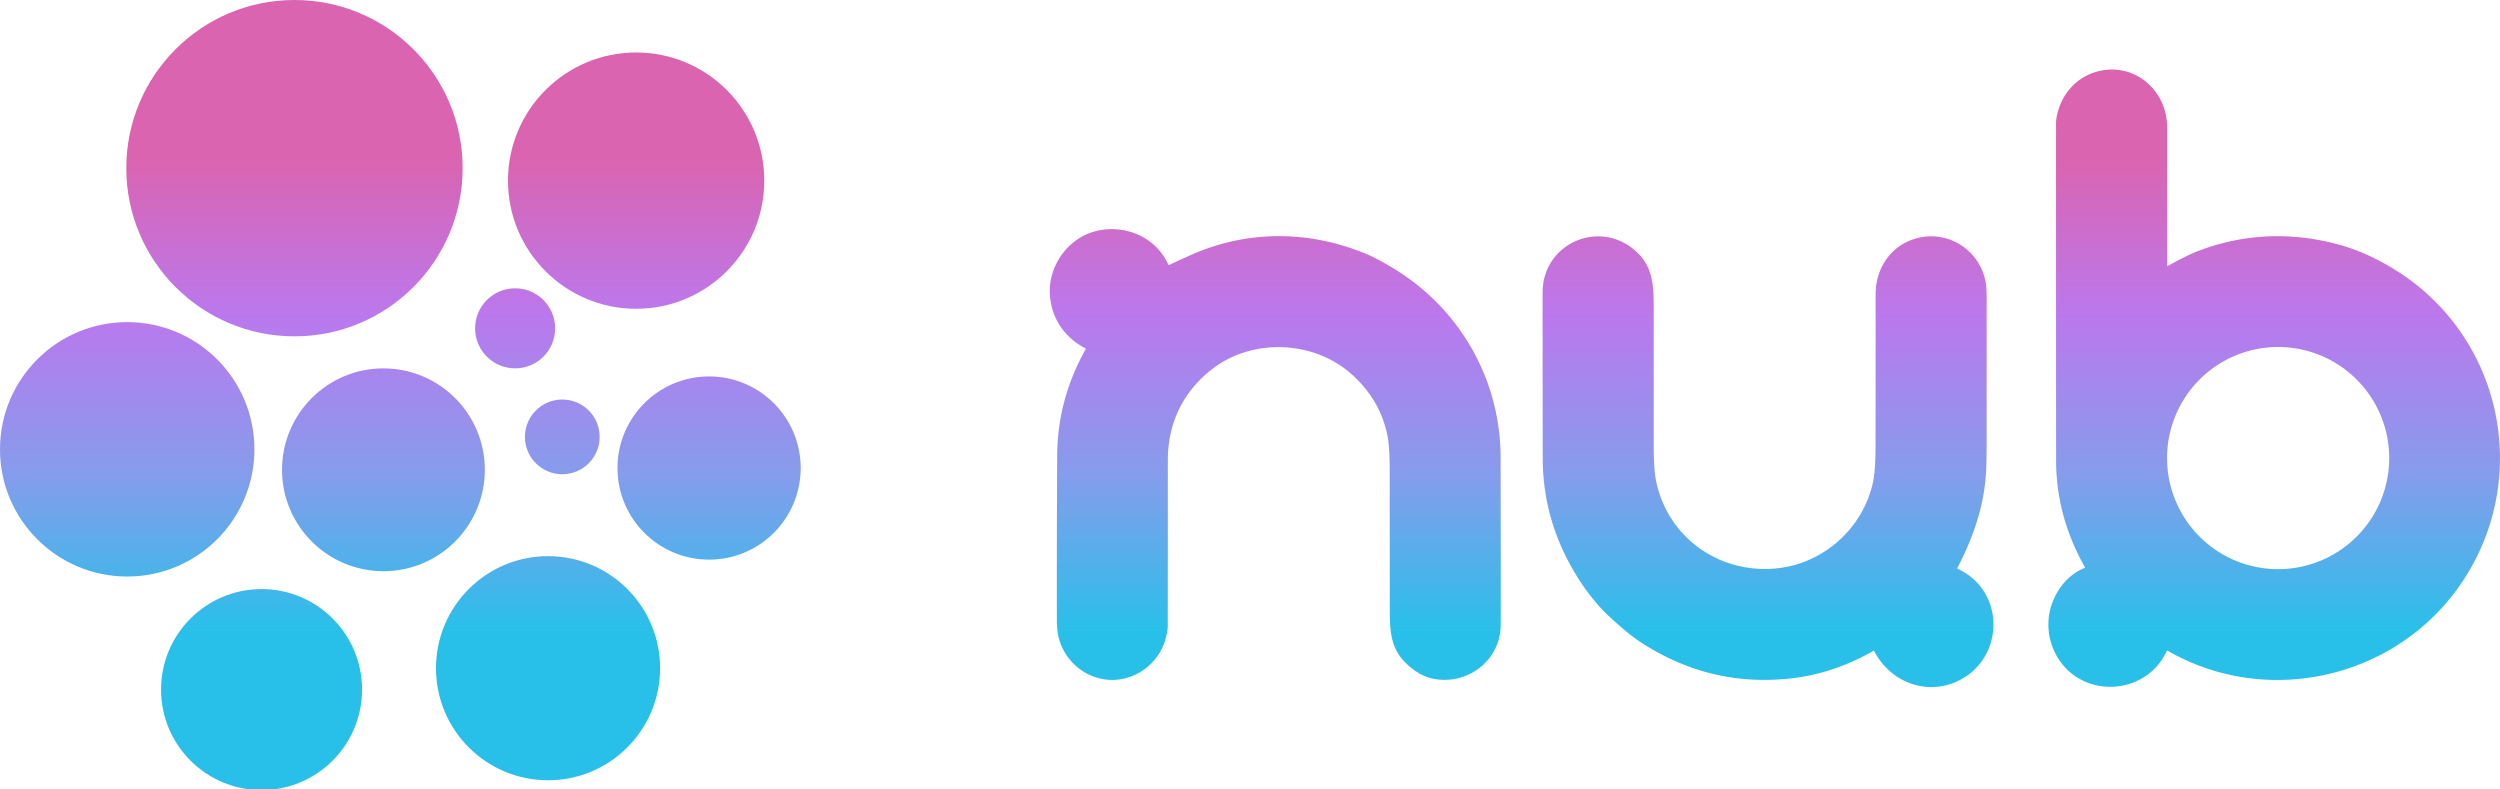 <svg width="1406" height="444" xmlns="http://www.w3.org/2000/svg">
  <defs>
    <linearGradient id="nub-logo" x1="0" x2="0" y1="0" y2="100%" gradientUnits="userSpaceOnUse">
      <stop stop-color="#da64b0" offset="20%" />
      <stop stop-color="#bb78ed" offset="40%" />
      <stop stop-color="#869cec" offset="60%" />
      <stop stop-color="#28c0e9" offset="80%" />
    </linearGradient>
  </defs>
  <g fill="url(#nub-logo)">
    <circle r="94.58" cy="94.58" cx="165.61" />
    <circle r="72.07" cy="101.59" cx="357.76" />
    <circle r="22.51" cy="184.66" cx="289.71" />
    <circle r="71.54" cy="252.7" cx="71.54" />
    <circle r="57.03" cy="264.21" cx="215.64" />
    <circle r="51.52" cy="263.22" cx="398.79" />
    <circle r="21.01" cy="245.7" cx="316.23" />
    <circle r="63.02" cy="375.8" cx="308.22" />
    <circle r="56.52" cy="387.82" cx="147.1" />
    <path
      d="M1218.53 366.23c-12 25.77-48.84 26.97-62.24 1.91q-4.82-9.02-4.2-19.26c.72-11.91 8.33-24.66 20.16-29.41q.46-.19.21-.63-16.09-28.65-16.11-59.63-.07-95-.03-190 .01-3.21 1.39-7.63c3.11-9.89 10.36-17.65 20.04-20.83 21.08-6.93 41.04 9.06 41.05 30.96q0 38.73.01 77.46 0 .59.52.31c5.88-3.24 11.91-6.47 17.96-8.72 24.97-9.3 51.15-10.35 76.9-3.49 11.05 2.95 19.69 6.77 29.76 12.64 62.32 36.34 80.79 116.94 41.14 176.85-36.06 54.47-109.35 71.78-165.92 39.27q-.43-.25-.64.2zm125.16-108.61a62.47 62.47 0 00-62.47-62.47 62.47 62.47 0 00-62.47 62.47 62.47 62.47 0 0062.47 62.47 62.47 62.47 0 0062.47-62.47zM657.67 148.94q6.24-2.95 12.56-5.73c31.5-13.89 66.3-13.75 98.55-.22q5.33 2.24 13.79 7.26c37.98 22.53 61.29 62.7 61.37 106.96q.14 74.11.06 94.25c-.08 19.96-18.63 33.94-37.7 30.32q-7.77-1.48-15.04-8.27c-8.46-7.9-9.61-16.88-9.63-29.25q-.06-39.77-.06-79.54 0-13.62-1.3-19.92-4.12-20.01-20.03-34.26c-21.34-19.12-55.65-20.58-78.43-3.04-16.42 12.64-25.02 30.49-25.02 51.21q0 46.62-.04 93.25-.01 2.79-1.2 7.23c-3.76 14.06-17.39 24.1-31.94 23.14-14.48-.97-26.51-12.06-28.76-26.56q-.47-3-.47-7.4-.07-46.08.18-92.16.17-31.67 16.12-60 .08-.14-.07-.21c-12.2-6.23-19.72-17.54-20.19-31.28-.53-15.33 9.97-30.25 24.93-34.48 16.17-4.57 34.41 2.48 41.64 18.45q.21.47.68.25zM1100.94 319.89c27.8 12.71 26.39 52.13-1.38 63.8-17.54 7.37-36.85-.8-45.4-17.34q-.26-.49-.74-.22c-14.4 8.27-30.16 13.7-46.75 15.47q-45.86 4.89-84.79-20.99-6.62-4.4-16.7-13.77-12.37-11.49-22.2-29.43-15.31-27.95-15.36-59.95-.06-46.5-.06-93c0-27.33 31.45-41.37 51.9-23.65 9.34 8.1 10.56 17.55 10.57 30.67q.03 39.36.02 78.73-.01 13.64 1.25 19.92c6.3 31.53 34.67 52.17 66.51 49.65 27.19-2.15 50.16-22.44 55.69-49.17q1.28-6.18 1.3-19.91.07-42.61.05-85.24c-.01-15.1 9.19-28.2 24.11-31.72 17.43-4.12 35.03 7.49 37.87 25.6q.46 2.93.46 7.77.02 40.8-.01 81.6 0 13.95-.54 19.99c-1.63 18.48-7.7 34.85-15.94 50.79a.3.29 26.1 00.14.4z" />
  </g>
</svg>
